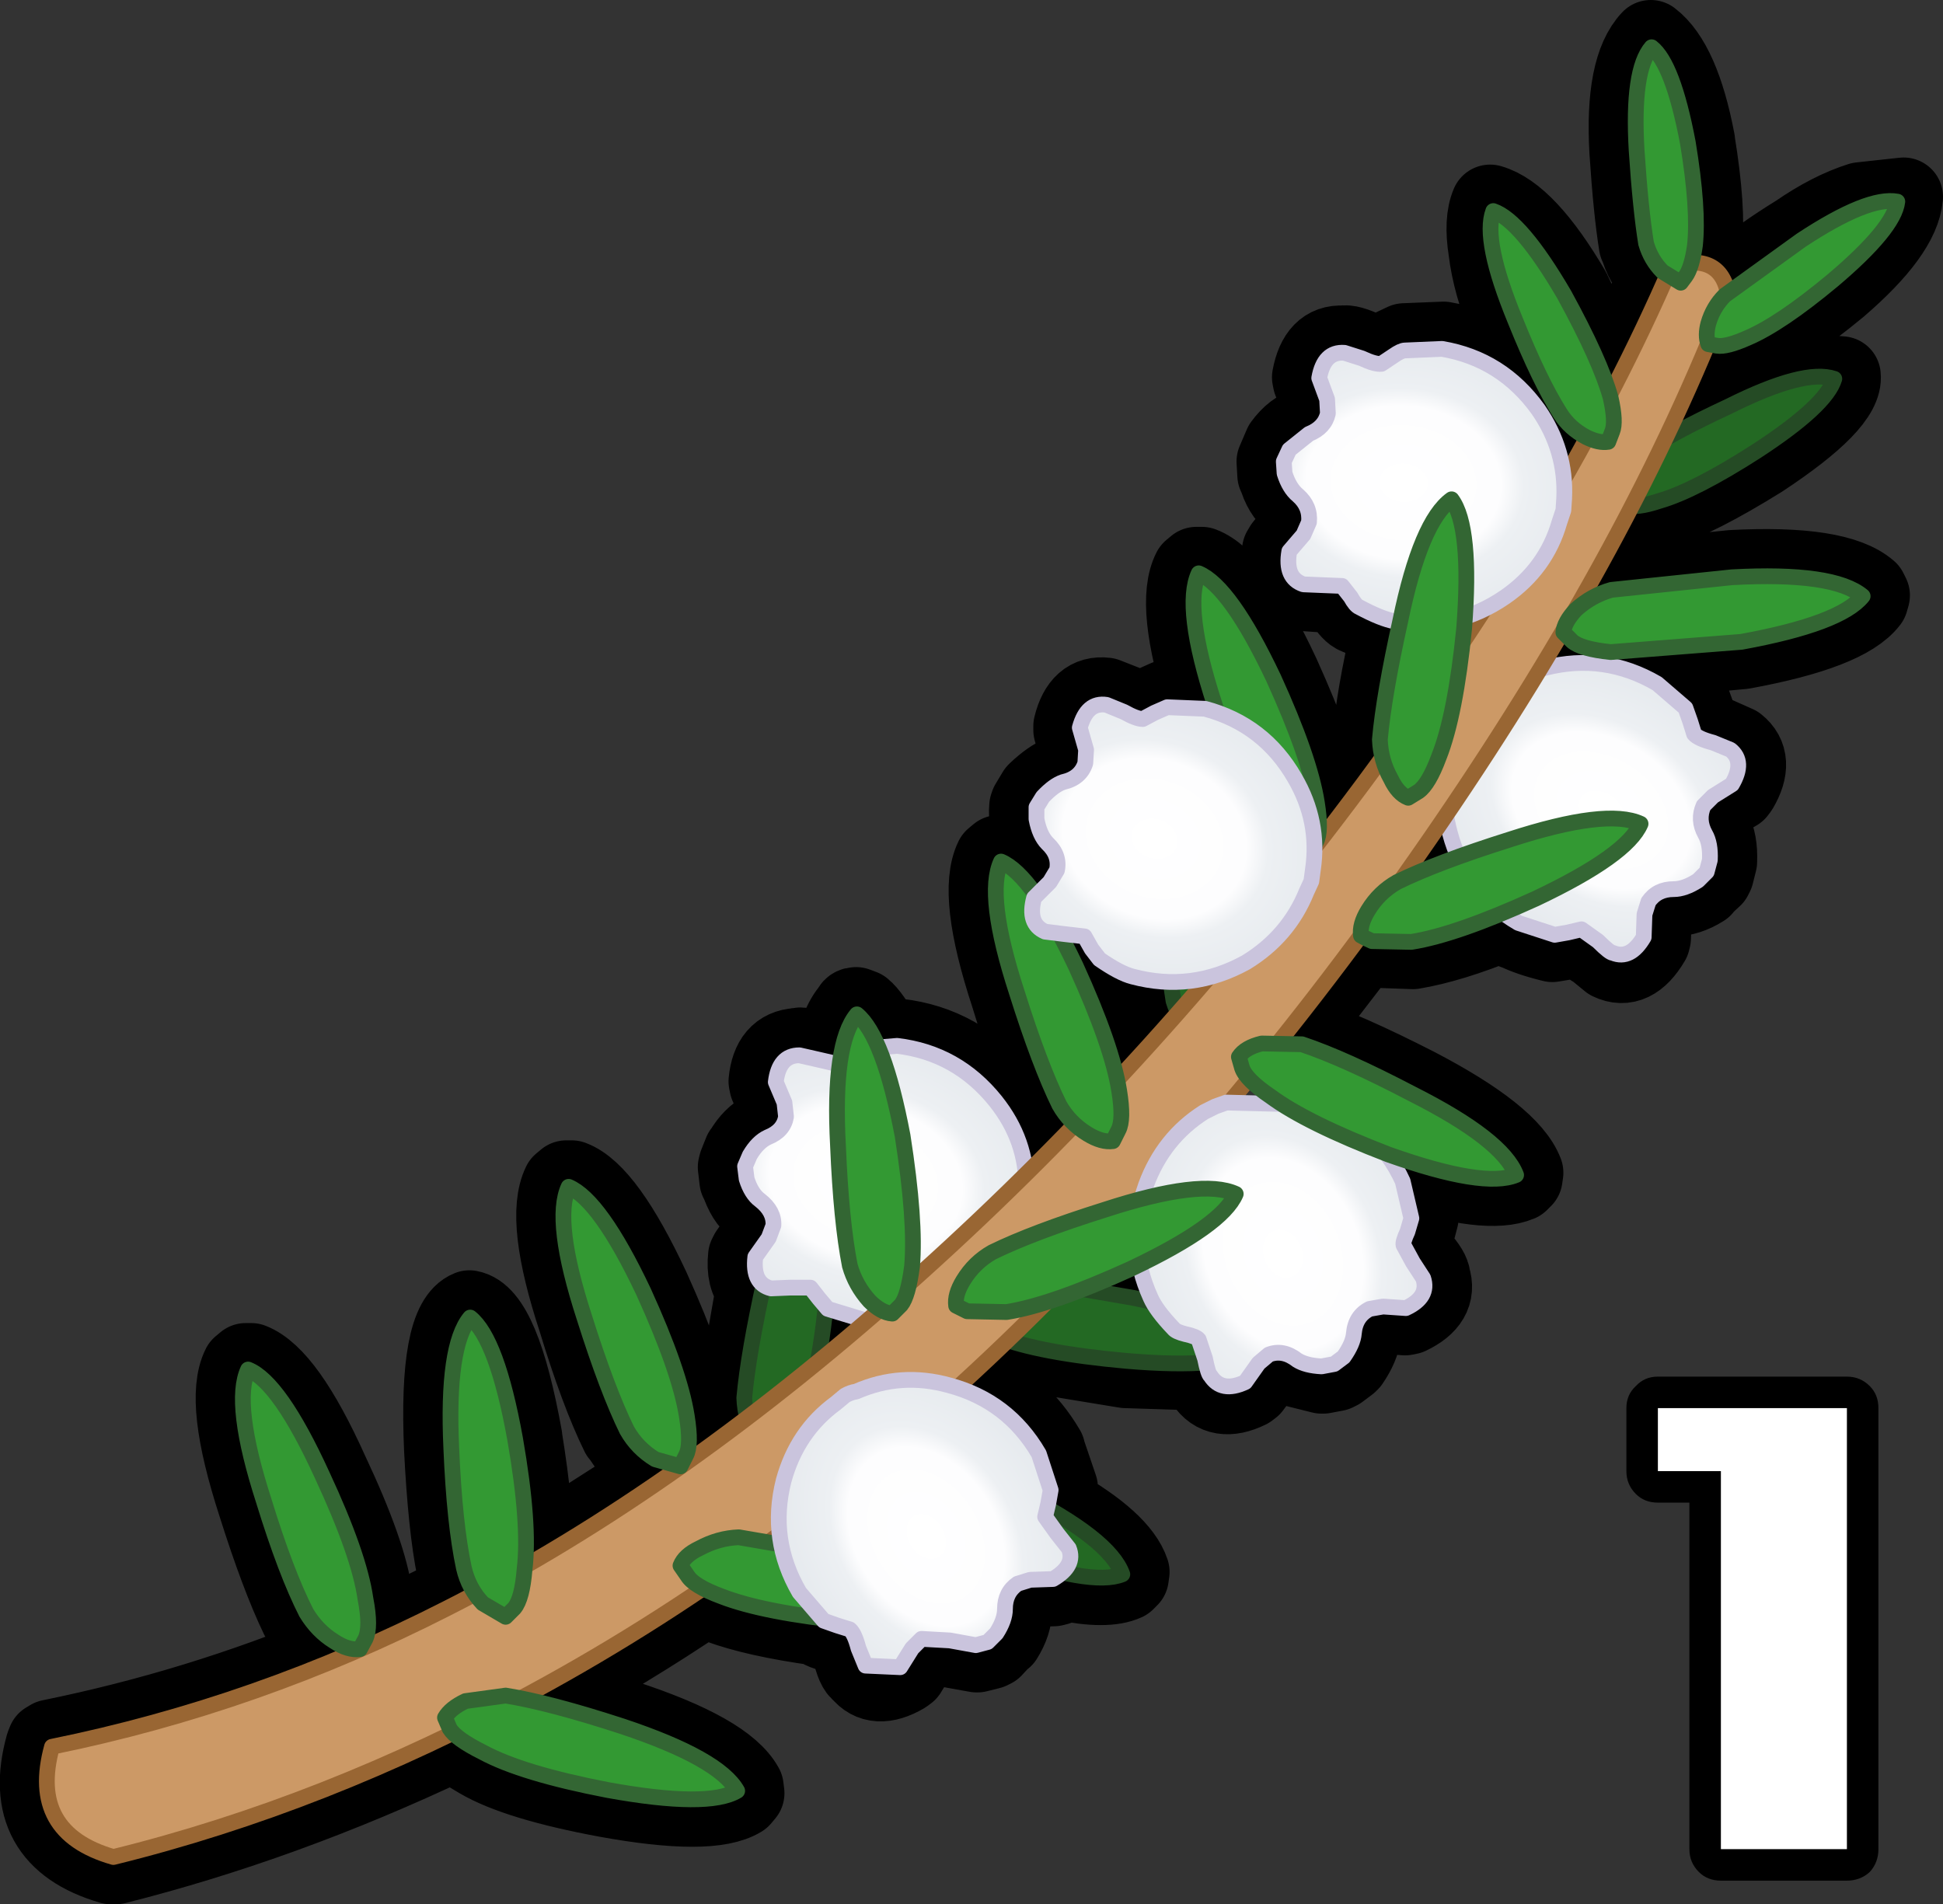 <?xml version="1.0" encoding="UTF-8" standalone="no"?>
<svg xmlns:xlink="http://www.w3.org/1999/xlink" height="120.9px" width="123.35px" xmlns="http://www.w3.org/2000/svg">
  <rect width="100%" height="100%" fill="#333333" stroke="none"/>
  <g transform="matrix(1.0, 0.0, 0.0, 1.0, 61.25, 61.4)">
    <path d="M34.35 -23.55 L41.35 -23.55 41.35 -17.5 34.35 -17.5 34.35 -23.55 M7.85 18.65 L12.7 18.65 12.7 22.35 7.85 22.35 7.85 18.65 M-5.75 21.1 L-5.75 25.3 -9.95 25.3 -9.95 21.1 -5.75 21.1" fill="#000000" fill-rule="evenodd" stroke="none"/>
    <path d="M42.15 -51.8 Q42.4 -48.0 42.75 -45.85 L42.8 -45.8 Q43.1 -44.65 43.95 -43.8 L44.0 -43.75 41.05 -37.55 38.5 -42.95 Q35.65 -47.8 33.35 -48.45 32.9 -47.4 33.2 -45.5 33.45 -43.4 34.5 -40.85 36.1 -36.85 37.4 -34.85 37.95 -34.0 38.85 -33.4 L38.3 -32.45 Q37.95 -34.1 36.8 -35.7 34.4 -39.05 30.4 -39.75 L27.9 -39.65 26.95 -39.2 26.9 -39.15 26.45 -38.8 26.4 -38.8 Q26.15 -38.8 25.45 -39.1 24.4 -39.6 24.0 -39.5 22.4 -39.6 22.0 -37.45 L22.05 -37.2 22.55 -35.9 22.55 -35.25 Q22.4 -34.6 21.7 -34.3 20.9 -34.1 20.2 -33.15 L19.75 -32.1 19.8 -31.25 19.85 -31.2 Q20.15 -30.1 20.85 -29.55 21.4 -29.0 21.35 -28.3 L21.1 -27.75 20.25 -26.7 20.1 -26.45 Q19.75 -24.4 21.25 -23.85 L22.7 -23.75 22.75 -23.75 23.75 -23.75 24.1 -23.25 24.05 -23.25 Q24.5 -22.5 24.9 -22.35 L27.05 -21.45 Q26.05 -17.1 25.85 -14.5 L25.85 -14.45 Q25.85 -13.9 26.0 -13.4 L23.0 -9.4 22.85 -10.5 Q22.45 -13.25 20.05 -18.55 17.2 -24.65 15.05 -25.45 L14.7 -25.45 14.4 -25.2 Q13.3 -23.05 15.25 -16.9 L12.85 -17.0 12.8 -17.0 11.8 -16.55 11.75 -16.55 11.3 -16.25 Q11.0 -16.25 10.35 -16.6 L8.95 -17.15 Q7.35 -17.35 6.85 -15.3 L6.85 -15.05 7.2 -13.75 7.15 -13.05 7.2 -13.1 Q7.0 -12.4 6.15 -12.2 L6.1 -12.2 Q5.45 -11.95 4.6 -11.15 L4.55 -11.1 4.1 -10.35 4.05 -10.2 Q4.0 -9.6 4.1 -9.25 L4.05 -9.3 Q4.25 -8.05 4.9 -7.5 L4.9 -7.45 Q5.5 -6.9 5.35 -6.25 L5.05 -5.75 5.05 -5.7 4.6 -5.3 Q3.4 -6.8 2.5 -7.15 L2.15 -7.15 1.85 -6.9 Q0.75 -4.65 2.85 1.75 4.25 6.35 5.55 9.0 L5.6 9.0 6.3 10.05 4.25 12.1 Q3.8 10.1 2.35 8.2 -0.3 4.95 -4.25 4.5 L-5.2 4.5 Q-5.95 3.1 -6.5 2.65 L-6.9 2.5 Q-7.15 2.5 -7.2 2.7 -8.05 3.65 -8.35 5.7 L-9.2 5.4 -9.25 5.4 Q-10.3 4.95 -10.65 5.1 -12.3 5.2 -12.5 7.25 L-12.45 7.5 -11.9 8.8 Q-11.8 9.15 -11.85 9.45 -12.0 10.05 -12.65 10.35 L-12.7 10.35 Q-13.5 10.75 -14.05 11.7 L-14.1 11.75 -14.4 12.5 -14.45 12.7 -14.35 13.55 -14.3 13.6 Q-13.9 14.8 -13.3 15.2 -12.65 15.7 -12.65 16.35 L-12.85 16.9 -12.85 16.95 -12.9 17.0 -13.7 18.15 -13.8 18.35 Q-13.95 19.75 -13.3 20.4 L-14.5 27.3 -14.5 27.35 -14.35 28.45 -17.0 30.4 Q-16.9 29.65 -17.15 28.45 -17.55 25.7 -19.95 20.4 -22.8 14.3 -24.95 13.5 L-25.3 13.5 -25.6 13.75 Q-26.7 16.0 -24.6 22.4 -23.2 27.0 -21.9 29.65 L-21.85 29.65 Q-21.2 30.85 -19.9 31.7 L-19.3 32.0 -27.35 37.15 Q-27.3 34.55 -28.05 29.9 L-28.05 29.85 Q-29.45 22.1 -31.45 21.75 -33.45 22.55 -33.1 30.6 -32.85 35.55 -32.3 38.25 L-31.8 39.6 -37.4 42.35 Q-37.25 41.5 -37.55 40.05 L-37.55 40.0 Q-37.9 37.25 -40.35 32.05 -43.1 25.95 -45.3 25.1 L-45.65 25.1 -45.95 25.35 Q-47.05 27.55 -44.95 34.05 -43.5 38.65 -42.25 41.25 L-42.2 41.25 Q-41.5 42.45 -40.3 43.25 L-39.95 43.45 Q-48.7 47.1 -58.05 49.0 L-58.3 49.15 -58.4 49.4 Q-60.05 55.3 -54.2 57.0 L-53.9 57.0 Q-43.2 54.3 -32.55 49.25 L-30.8 50.3 Q-28.4 51.7 -22.75 52.75 -16.15 53.95 -14.2 52.75 L-13.95 52.45 -14.0 52.05 Q-15.2 49.85 -21.6 47.75 L-26.75 46.25 Q-21.35 43.3 -16.55 40.05 L-15.6 40.45 Q-13.3 41.3 -9.35 41.85 L-9.3 41.85 Q-9.1 42.15 -8.15 42.3 L-7.65 42.4 -7.6 42.45 -7.2 43.4 Q-6.95 44.55 -6.6 44.75 -5.65 45.95 -3.85 44.9 L-3.65 44.75 -2.95 43.6 -2.45 43.1 -1.2 43.2 0.75 43.55 0.8 43.55 1.6 43.35 1.8 43.25 2.4 42.6 2.45 42.6 Q3.05 41.65 3.05 40.75 3.05 39.95 3.55 39.6 L4.25 39.4 5.65 39.35 5.85 39.3 6.3 39.0 Q9.0 39.55 10.2 39.0 L10.45 38.75 10.5 38.4 Q9.85 36.45 5.8 34.15 L5.95 33.05 5.15 30.7 5.15 30.65 Q3.45 27.75 0.5 26.55 L2.9 24.3 10.2 25.5 14.9 25.65 15.25 26.35 Q16.15 27.7 18.0 26.8 L18.2 26.65 19.1 25.45 19.55 25.05 Q20.15 24.85 20.8 25.35 L20.85 25.4 22.65 25.85 22.75 25.85 23.55 25.7 23.75 25.6 24.35 25.15 24.45 25.05 Q25.1 24.1 25.2 23.3 25.25 22.55 25.95 22.15 L25.9 22.15 26.5 22.05 27.95 22.15 28.2 22.1 Q30.1 21.2 29.6 19.7 29.6 19.3 28.85 18.45 L28.35 17.65 28.35 17.55 28.55 17.0 28.55 17.05 28.85 15.9 28.25 13.4 27.95 12.8 Q33.2 14.5 35.2 13.65 L35.45 13.4 35.5 13.05 Q34.6 10.7 28.65 7.6 24.25 5.35 21.55 4.45 L20.95 4.3 25.3 -1.35 25.65 -1.2 28.45 -1.1 Q30.85 -1.5 34.15 -2.85 L34.9 -2.35 34.95 -2.35 Q35.85 -1.9 37.3 -1.55 L38.5 -1.75 38.5 -1.7 39.05 -1.9 39.85 -1.25 39.85 -1.3 40.95 -0.4 Q42.4 0.3 43.55 -1.65 L43.6 -1.85 43.65 -3.25 43.85 -3.95 Q44.2 -4.45 45.0 -4.45 45.9 -4.45 46.85 -5.05 L46.85 -5.1 47.5 -5.7 47.6 -5.9 47.8 -6.7 47.8 -6.75 Q47.85 -7.95 47.45 -8.7 47.05 -9.4 47.35 -9.95 L47.8 -10.45 49.0 -11.15 49.15 -11.35 Q50.2 -13.15 49.0 -14.1 L47.65 -14.7 Q46.85 -14.95 46.7 -15.1 L46.65 -15.15 46.55 -15.65 46.15 -16.75 46.1 -16.8 44.2 -18.45 44.2 -18.4 41.85 -19.45 49.4 -20.15 Q55.95 -21.35 57.4 -23.25 L57.5 -23.6 57.35 -23.9 Q55.4 -25.6 48.7 -25.25 L40.95 -24.45 40.95 -24.4 40.2 -24.15 42.65 -28.75 44.3 -29.1 44.25 -29.1 Q46.45 -29.75 50.55 -32.3 55.85 -35.8 55.65 -37.55 L52.95 -37.75 Q50.85 -37.35 48.3 -36.05 L45.6 -34.7 47.5 -38.95 47.7 -38.95 Q48.3 -38.8 49.9 -39.5 52.0 -40.35 55.45 -43.2 59.4 -46.6 59.6 -48.9 L56.85 -48.6 Q54.95 -48.0 52.85 -46.55 50.65 -45.2 48.75 -43.65 48.15 -45.0 46.75 -45.15 L46.85 -45.7 46.85 -45.75 Q47.1 -48.1 46.4 -52.4 L46.4 -52.45 Q45.45 -57.45 43.55 -58.9 41.85 -57.1 42.15 -51.8 M7.35 -1.5 L7.4 -1.5 7.6 -0.95 Q7.95 -0.15 8.4 0.0 9.7 0.9 10.55 1.1 L12.65 1.45 12.75 2.25 12.8 2.3 12.95 2.85 10.0 6.15 Q9.25 3.55 7.5 -0.25 L6.85 -1.6 7.35 -1.5 M30.35 -8.4 L30.35 -8.35 Q30.45 -7.8 30.7 -7.3 L29.15 -6.7 30.35 -8.4" fill="none" stroke="#000000" stroke-linecap="round" stroke-linejoin="round" stroke-width="5.0"/>
    <path d="M-9.45 12.1 Q-8.15 13.85 -8.7 20.25 -9.2 25.8 -10.25 28.45 -10.9 30.2 -11.55 30.6 L-12.2 31.05 Q-12.85 30.75 -13.35 29.85 -13.95 28.7 -14.0 27.35 -13.75 24.55 -12.7 19.8 -11.4 13.45 -9.45 12.1 M10.0 38.55 Q8.05 39.35 1.95 37.15 -3.25 35.25 -5.6 33.55 -7.05 32.45 -7.3 31.75 L-7.6 30.95 Q-7.1 30.4 -6.15 30.2 -4.8 29.9 -3.5 30.2 -0.85 31.15 3.45 33.4 9.2 36.3 10.0 38.55 M0.65 20.35 Q1.8 19.75 3.15 19.7 L10.7 21.0 Q17.05 22.3 18.4 24.25 16.65 25.55 10.25 25.0 4.7 24.5 2.05 23.45 0.3 22.8 -0.1 22.15 L-0.55 21.5 Q-0.25 20.85 0.65 20.35 M50.25 -32.75 Q46.35 -30.25 44.1 -29.6 42.6 -29.1 42.0 -29.35 L41.35 -29.55 Q41.25 -30.15 41.55 -30.9 42.0 -31.9 42.9 -32.6 44.85 -33.9 48.5 -35.6 53.3 -38.0 55.2 -37.35 54.7 -35.65 50.25 -32.75 M12.55 -5.5 Q12.15 -11.95 13.7 -13.75 15.4 -12.4 16.6 -6.1 17.5 -0.6 17.2 2.25 17.0 4.1 16.5 4.65 L16.0 5.3 Q15.25 5.15 14.55 4.4 13.65 3.45 13.25 2.15 12.8 -0.6 12.55 -5.5 M31.5 -38.85 Q33.2 -37.5 34.4 -31.2 35.3 -25.7 35.0 -22.85 34.8 -21.0 34.3 -20.45 L33.8 -19.85 Q33.05 -19.95 32.35 -20.7 31.45 -21.65 31.05 -22.95 30.6 -25.7 30.35 -30.6 29.95 -37.05 31.5 -38.85" fill="#236923" fill-rule="evenodd" stroke="none"/>
    <path d="M31.5 -38.85 Q29.95 -37.05 30.35 -30.6 30.6 -25.7 31.05 -22.95 31.45 -21.65 32.35 -20.7 33.05 -19.95 33.8 -19.85 L34.3 -20.45 Q34.8 -21.0 35.0 -22.85 35.3 -25.7 34.4 -31.2 33.2 -37.5 31.5 -38.85 M12.55 -5.5 Q12.8 -0.6 13.25 2.15 13.65 3.45 14.55 4.4 15.25 5.15 16.0 5.3 L16.5 4.65 Q17.0 4.1 17.2 2.25 17.5 -0.6 16.6 -6.1 15.4 -12.4 13.7 -13.75 12.15 -11.95 12.55 -5.5 M50.25 -32.75 Q54.7 -35.65 55.2 -37.35 53.3 -38.0 48.5 -35.6 44.85 -33.9 42.9 -32.6 42.0 -31.9 41.55 -30.9 41.25 -30.15 41.35 -29.55 L42.0 -29.35 Q42.6 -29.1 44.1 -29.6 46.35 -30.25 50.25 -32.75 M0.65 20.35 Q-0.25 20.85 -0.55 21.5 L-0.1 22.15 Q0.3 22.8 2.05 23.45 4.7 24.5 10.25 25.0 16.65 25.55 18.4 24.25 17.05 22.3 10.7 21.0 L3.15 19.7 Q1.8 19.75 0.65 20.35 M10.0 38.55 Q9.2 36.3 3.45 33.4 -0.85 31.15 -3.5 30.2 -4.8 29.9 -6.15 30.2 -7.1 30.4 -7.6 30.95 L-7.3 31.75 Q-7.05 32.45 -5.6 33.55 -3.25 35.25 1.95 37.15 8.05 39.35 10.0 38.55 M-9.45 12.1 Q-11.4 13.45 -12.7 19.8 -13.75 24.55 -14.0 27.35 -13.95 28.7 -13.35 29.85 -12.85 30.75 -12.2 31.05 L-11.55 30.6 Q-10.9 30.2 -10.25 28.45 -9.2 25.8 -8.7 20.25 -8.15 13.85 -9.45 12.1" fill="none" stroke="#254b25" stroke-linecap="round" stroke-linejoin="round" stroke-width="1.0"/>
    <path d="M36.85 -19.0 Q40.6 -19.95 43.95 -18.0 L45.75 -16.45 46.05 -15.6 46.3 -14.8 Q46.55 -14.5 47.5 -14.25 L48.6 -13.8 Q49.55 -13.05 48.7 -11.6 L47.5 -10.85 46.9 -10.25 Q46.5 -9.35 47.0 -8.45 47.35 -7.85 47.3 -6.8 L47.1 -6.05 46.55 -5.5 Q45.7 -4.95 45.0 -4.95 43.95 -4.95 43.4 -4.15 L43.15 -3.35 43.1 -1.9 Q42.25 -0.45 41.15 -0.9 40.95 -0.9 40.2 -1.65 L39.15 -2.4 38.3 -2.2 37.45 -2.05 35.15 -2.8 Q31.8 -4.75 30.8 -8.5 29.95 -11.55 31.2 -14.4 L31.45 -15.1 31.95 -15.7 Q33.75 -18.15 36.85 -19.0" fill="url(#gradient0)" fill-rule="evenodd" stroke="none"/>
    <path d="M3.9 14.05 L3.9 14.85 3.7 15.55 Q3.05 18.5 0.55 20.5 -2.6 22.85 -6.4 22.4 L-8.7 21.7 -9.25 21.05 -9.8 20.35 -11.1 20.35 -12.3 20.4 Q-13.5 20.1 -13.3 18.4 L-12.45 17.2 -12.15 16.4 Q-12.1 15.5 -13.0 14.8 -13.55 14.4 -13.85 13.45 L-13.95 12.65 -13.65 11.95 Q-13.15 11.1 -12.5 10.8 -11.5 10.4 -11.35 9.5 L-11.45 8.6 -12.0 7.3 Q-11.8 5.6 -10.5 5.6 L-9.4 5.85 -8.1 6.15 -7.35 5.65 -6.7 5.2 -4.3 5.0 Q-0.5 5.45 1.95 8.5 3.95 11.0 3.9 14.05" fill="url(#gradient1)" fill-rule="evenodd" stroke="none"/>
    <path d="M36.85 -19.0 Q40.6 -19.95 43.95 -18.0 L45.75 -16.45 46.05 -15.6 46.3 -14.8 Q46.55 -14.5 47.5 -14.25 L48.6 -13.8 Q49.55 -13.05 48.7 -11.6 L47.5 -10.85 46.9 -10.25 Q46.5 -9.35 47.0 -8.45 47.35 -7.85 47.3 -6.8 L47.1 -6.05 46.55 -5.5 Q45.7 -4.95 45.0 -4.95 43.95 -4.95 43.4 -4.15 L43.15 -3.35 43.1 -1.9 Q42.25 -0.45 41.15 -0.9 40.95 -0.9 40.2 -1.65 L39.15 -2.4 38.3 -2.2 37.45 -2.05 35.15 -2.8 Q31.8 -4.75 30.8 -8.5 29.95 -11.55 31.2 -14.4 L31.45 -15.1 31.95 -15.7 Q33.75 -18.15 36.85 -19.0 M3.9 14.05 L3.9 14.85 3.7 15.55 Q3.05 18.5 0.55 20.5 -2.6 22.85 -6.4 22.4 L-8.7 21.7 -9.25 21.05 -9.8 20.35 -11.1 20.35 -12.3 20.4 Q-13.5 20.1 -13.3 18.4 L-12.45 17.2 -12.15 16.4 Q-12.1 15.5 -13.0 14.8 -13.55 14.4 -13.85 13.45 L-13.95 12.65 -13.65 11.95 Q-13.15 11.1 -12.5 10.8 -11.5 10.4 -11.35 9.5 L-11.45 8.6 -12.0 7.3 Q-11.8 5.6 -10.5 5.6 L-9.4 5.85 -8.1 6.15 -7.35 5.65 -6.7 5.2 -4.3 5.0 Q-0.5 5.45 1.95 8.5 3.95 11.0 3.9 14.05" fill="none" stroke="#cac4dd" stroke-linecap="round" stroke-linejoin="round" stroke-width="1.0"/>
    <path d="M48.45 -42.75 Q42.4 -27.0 30.25 -9.2 17.9 8.9 3.45 23.0 -11.05 37.15 -27.5 46.05 -40.65 53.2 -54.05 56.5 -59.45 54.95 -57.95 49.5 -44.9 46.85 -32.85 40.7 -17.95 33.15 -2.75 19.4 12.25 5.9 25.3 -11.65 38.15 -29.0 44.85 -44.5 47.95 -45.4 48.45 -42.75" fill="#cc9966" fill-rule="evenodd" stroke="none"/>
    <path d="M48.45 -42.75 Q42.4 -27.0 30.25 -9.2 17.9 8.9 3.45 23.0 -11.05 37.15 -27.5 46.05 -40.65 53.2 -54.05 56.5 -59.45 54.95 -57.95 49.5 -44.9 46.85 -32.85 40.7 -17.95 33.15 -2.75 19.4 12.25 5.9 25.3 -11.65 38.15 -29.0 44.85 -44.5 47.95 -45.4 48.45 -42.75 Z" fill="none" stroke="#996633" stroke-linecap="round" stroke-linejoin="round" stroke-width="1.0"/>
    <path d="M24.1 -39.0 L25.2 -38.65 Q26.05 -38.25 26.45 -38.3 L27.2 -38.8 Q27.7 -39.15 27.95 -39.15 L30.3 -39.25 Q34.1 -38.6 36.4 -35.4 38.2 -32.8 38.05 -29.75 L38.0 -29.0 37.75 -28.25 Q36.9 -25.3 34.3 -23.5 31.1 -21.3 27.3 -21.95 26.45 -22.1 25.05 -22.85 24.8 -22.95 24.5 -23.5 L23.95 -24.2 22.7 -24.25 21.5 -24.3 Q20.3 -24.7 20.6 -26.4 L21.5 -27.45 21.85 -28.25 Q21.95 -29.25 21.15 -29.95 20.6 -30.4 20.3 -31.35 L20.25 -32.1 20.6 -32.85 21.85 -33.85 Q22.85 -34.25 23.05 -35.15 L23.0 -36.05 22.5 -37.4 Q22.8 -39.1 24.1 -39.0" fill="url(#gradient2)" fill-rule="evenodd" stroke="none"/>
    <path d="M28.35 15.95 L28.1 16.8 Q27.8 17.45 27.85 17.65 L28.45 18.75 29.1 19.75 Q29.5 20.95 28.0 21.65 L26.55 21.55 25.7 21.7 Q24.8 22.15 24.7 23.25 24.65 23.9 24.05 24.75 L23.45 25.2 22.65 25.35 Q21.65 25.3 21.1 24.95 20.2 24.25 19.3 24.6 L18.65 25.15 17.8 26.35 Q16.3 27.05 15.6 25.95 15.45 25.85 15.25 24.85 L14.85 23.65 Q14.7 23.45 14.0 23.3 13.4 23.15 13.25 22.95 12.15 21.8 11.8 21.0 10.2 17.5 11.5 13.85 12.6 10.85 15.2 9.2 L15.9 8.85 16.6 8.6 22.5 8.75 Q26.2 10.1 27.8 13.6 L28.35 15.95" fill="url(#gradient3)" fill-rule="evenodd" stroke="none"/>
    <path d="M24.1 -39.0 L25.2 -38.65 Q26.05 -38.25 26.45 -38.3 L27.2 -38.8 Q27.7 -39.15 27.95 -39.15 L30.3 -39.25 Q34.1 -38.6 36.4 -35.4 38.2 -32.8 38.05 -29.75 L38.0 -29.0 37.75 -28.25 Q36.9 -25.3 34.3 -23.5 31.1 -21.3 27.3 -21.95 26.45 -22.1 25.05 -22.85 24.8 -22.95 24.5 -23.5 L23.95 -24.2 22.7 -24.25 21.5 -24.3 Q20.3 -24.7 20.6 -26.4 L21.5 -27.45 21.85 -28.25 Q21.95 -29.25 21.15 -29.95 20.6 -30.4 20.3 -31.35 L20.25 -32.1 20.6 -32.85 21.85 -33.85 Q22.85 -34.25 23.05 -35.15 L23.0 -36.05 22.5 -37.4 Q22.8 -39.1 24.1 -39.0 M28.35 15.95 L28.1 16.8 Q27.8 17.45 27.85 17.65 L28.45 18.75 29.1 19.75 Q29.5 20.95 28.0 21.65 L26.55 21.55 25.7 21.7 Q24.8 22.15 24.7 23.25 24.65 23.9 24.05 24.75 L23.45 25.2 22.65 25.35 Q21.65 25.3 21.1 24.95 20.2 24.25 19.3 24.6 L18.65 25.15 17.8 26.35 Q16.3 27.05 15.6 25.95 15.45 25.85 15.25 24.85 L14.85 23.65 Q14.7 23.45 14.0 23.3 13.4 23.15 13.25 22.95 12.15 21.8 11.8 21.0 10.2 17.5 11.5 13.85 12.6 10.85 15.2 9.2 L15.9 8.85 16.6 8.6 22.5 8.75 Q26.2 10.1 27.8 13.6 L28.35 15.95" fill="none" stroke="#cac4dd" stroke-linecap="round" stroke-linejoin="round" stroke-width="1.0"/>
    <path d="M-32.7 48.35 L-33.0 47.65 Q-32.65 47.05 -31.7 46.6 L-29.15 46.25 Q-26.35 46.7 -21.75 48.2 -15.6 50.25 -14.45 52.3 -16.3 53.4 -22.65 52.25 -28.1 51.2 -30.6 49.85 -32.3 49.0 -32.7 48.35 M-30.6 40.4 Q-31.5 39.45 -31.8 38.15 -32.4 35.35 -32.6 30.55 -32.9 24.05 -31.4 22.25 -29.7 23.6 -28.55 29.95 -27.6 35.4 -27.95 38.25 -28.1 40.1 -28.6 40.7 L-29.15 41.25 -30.6 40.4 M-24.15 22.25 Q-26.15 16.1 -25.15 13.95 -23.15 14.8 -20.4 20.6 -18.1 25.65 -17.65 28.5 -17.35 30.35 -17.7 31.0 L-18.05 31.7 -19.65 31.25 Q-20.8 30.55 -21.45 29.4 -22.7 26.85 -24.15 22.25 M-6.85 3.0 Q-5.15 4.4 -3.95 10.7 -3.1 16.15 -3.35 19.0 -3.6 20.9 -4.05 21.45 L-4.6 22.0 Q-5.3 21.95 -6.05 21.2 -6.95 20.2 -7.3 18.95 -7.85 16.15 -8.05 11.35 -8.4 4.85 -6.85 3.0 M1.75 18.1 Q4.3 16.85 8.9 15.4 15.05 13.4 17.2 14.4 16.35 16.4 10.55 19.15 5.5 21.45 2.65 21.9 L0.15 21.85 -0.55 21.5 Q-0.65 20.8 -0.1 19.9 0.6 18.75 1.75 18.1 M21.4 4.9 Q24.1 5.8 28.4 8.05 34.15 10.95 35.0 13.2 32.95 14.05 26.9 11.9 21.7 9.9 19.4 8.2 17.85 7.15 17.6 6.4 L17.4 5.7 Q17.8 5.1 18.85 4.85 L21.4 4.9 M59.2 -48.6 Q59.0 -46.9 55.1 -43.6 51.8 -40.85 49.7 -39.95 48.35 -39.35 47.75 -39.45 L47.2 -39.55 Q47.0 -40.1 47.2 -40.85 47.5 -41.9 48.25 -42.65 L53.1 -46.15 Q57.35 -48.95 59.2 -48.6 M25.6 -3.6 Q26.3 -4.75 27.45 -5.4 30.0 -6.65 34.6 -8.1 40.75 -10.1 42.9 -9.1 42.05 -7.1 36.25 -4.35 31.2 -2.05 28.35 -1.6 L25.85 -1.65 Q25.4 -1.85 25.15 -2.0 25.05 -2.7 25.6 -3.6 M26.35 -14.45 Q26.6 -17.25 27.65 -22.0 28.95 -28.3 30.9 -29.7 32.2 -27.95 31.7 -21.5 31.15 -16.0 30.1 -13.35 29.45 -11.6 28.8 -11.15 L28.15 -10.75 Q27.5 -11.0 27.05 -11.95 26.4 -13.1 26.35 -14.45 M38.0 -21.25 Q38.05 -21.9 38.8 -22.7 39.8 -23.6 41.05 -23.95 L48.7 -24.75 Q55.15 -25.1 57.0 -23.55 55.6 -21.8 49.3 -20.65 L41.0 -20.0 Q39.1 -20.2 38.55 -20.7 L38.0 -21.25 M2.3 -6.7 Q4.3 -5.85 7.05 -0.05 9.35 5.0 9.8 7.85 10.1 9.7 9.75 10.35 L9.4 11.05 Q8.7 11.15 7.8 10.6 6.65 9.9 6.0 8.75 4.75 6.2 3.3 1.6 1.3 -4.55 2.3 -6.7 M18.55 -9.55 Q17.3 -12.1 15.85 -16.7 13.85 -22.85 14.85 -25.0 16.85 -24.15 19.6 -18.35 21.9 -13.3 22.35 -10.45 22.65 -8.6 22.3 -7.95 L21.95 -7.25 Q21.25 -7.15 20.35 -7.7 19.2 -8.4 18.55 -9.55 M34.95 -41.05 Q32.85 -46.15 33.55 -48.0 35.3 -47.4 38.05 -42.7 40.35 -38.5 41.0 -36.15 41.35 -34.6 41.1 -34.0 L40.85 -33.35 Q40.25 -33.25 39.45 -33.65 38.4 -34.2 37.8 -35.15 36.5 -37.2 34.95 -41.05 M43.6 -58.4 Q44.95 -57.35 45.9 -52.35 46.6 -48.1 46.35 -45.8 46.15 -44.4 45.75 -43.85 L45.45 -43.45 44.3 -44.15 Q43.55 -44.9 43.25 -45.95 42.9 -48.1 42.65 -51.85 42.35 -56.95 43.6 -58.4 M-38.4 43.3 Q-39.15 43.4 -40.05 42.8 -41.1 42.15 -41.8 41.0 -43.1 38.45 -44.5 33.9 -46.5 27.7 -45.5 25.55 -43.5 26.35 -40.8 32.25 -38.45 37.3 -38.05 40.1 -37.7 41.9 -38.05 42.65 L-38.4 43.3 M-16.85 36.9 Q-15.65 36.25 -14.35 36.2 L-6.8 37.5 Q-0.5 38.8 0.9 40.75 -0.85 42.05 -7.25 41.55 -12.75 41.0 -15.45 39.95 -17.2 39.3 -17.6 38.65 L-18.05 38.0 Q-17.8 37.35 -16.85 36.9" fill="#339933" fill-rule="evenodd" stroke="none"/>
    <path d="M43.6 -58.4 Q42.35 -56.95 42.65 -51.85 42.9 -48.1 43.25 -45.95 43.55 -44.9 44.3 -44.15 L45.45 -43.45 45.75 -43.85 Q46.15 -44.4 46.35 -45.8 46.6 -48.1 45.9 -52.35 44.95 -57.35 43.6 -58.4 M34.95 -41.05 Q36.5 -37.2 37.8 -35.15 38.4 -34.2 39.45 -33.65 40.25 -33.25 40.85 -33.35 L41.1 -34.0 Q41.35 -34.6 41.0 -36.15 40.35 -38.5 38.05 -42.7 35.3 -47.4 33.55 -48.0 32.85 -46.15 34.95 -41.05 M18.55 -9.55 Q19.2 -8.4 20.35 -7.7 21.25 -7.15 21.95 -7.25 L22.3 -7.95 Q22.65 -8.6 22.35 -10.45 21.9 -13.3 19.6 -18.35 16.85 -24.15 14.85 -25.0 13.85 -22.85 15.85 -16.7 17.3 -12.1 18.55 -9.55 M2.3 -6.7 Q1.3 -4.55 3.3 1.6 4.75 6.2 6.0 8.75 6.65 9.9 7.8 10.6 8.7 11.15 9.4 11.05 L9.75 10.35 Q10.1 9.7 9.8 7.85 9.35 5.0 7.05 -0.05 4.3 -5.85 2.3 -6.7 M38.0 -21.25 L38.55 -20.7 Q39.1 -20.2 41.0 -20.0 L49.3 -20.65 Q55.6 -21.8 57.0 -23.55 55.15 -25.1 48.7 -24.75 L41.05 -23.95 Q39.8 -23.6 38.8 -22.7 38.05 -21.9 38.0 -21.25 M26.35 -14.45 Q26.4 -13.1 27.05 -11.95 27.5 -11.0 28.15 -10.75 L28.8 -11.15 Q29.45 -11.6 30.1 -13.35 31.15 -16.0 31.7 -21.5 32.2 -27.95 30.9 -29.7 28.95 -28.3 27.65 -22.0 26.6 -17.25 26.35 -14.45 M25.6 -3.6 Q25.05 -2.7 25.15 -2.0 25.4 -1.85 25.85 -1.65 L28.35 -1.6 Q31.2 -2.05 36.25 -4.35 42.05 -7.1 42.9 -9.1 40.75 -10.1 34.6 -8.1 30.0 -6.65 27.45 -5.4 26.3 -4.75 25.6 -3.6 M59.2 -48.6 Q57.35 -48.95 53.1 -46.15 L48.25 -42.65 Q47.5 -41.9 47.2 -40.85 47.0 -40.1 47.2 -39.55 L47.75 -39.45 Q48.35 -39.35 49.7 -39.95 51.8 -40.85 55.1 -43.6 59.0 -46.9 59.2 -48.6 M21.4 4.9 L18.85 4.85 Q17.8 5.1 17.4 5.7 L17.6 6.4 Q17.85 7.15 19.4 8.2 21.7 9.9 26.9 11.9 32.95 14.05 35.0 13.2 34.15 10.95 28.4 8.05 24.1 5.8 21.4 4.9 M1.75 18.1 Q0.6 18.75 -0.1 19.9 -0.65 20.8 -0.55 21.5 L0.15 21.85 2.65 21.9 Q5.5 21.45 10.55 19.15 16.35 16.4 17.2 14.4 15.05 13.4 8.9 15.4 4.3 16.85 1.75 18.1 M-6.85 3.0 Q-8.4 4.85 -8.05 11.35 -7.85 16.15 -7.3 18.95 -6.95 20.2 -6.05 21.2 -5.3 21.95 -4.6 22.0 L-4.05 21.45 Q-3.6 20.9 -3.35 19.0 -3.1 16.15 -3.95 10.7 -5.15 4.4 -6.85 3.0 M-24.15 22.25 Q-22.7 26.85 -21.45 29.4 -20.8 30.55 -19.65 31.25 L-18.05 31.7 -17.7 31.0 Q-17.35 30.35 -17.65 28.5 -18.1 25.65 -20.4 20.6 -23.15 14.8 -25.15 13.95 -26.15 16.1 -24.15 22.25 M-30.6 40.4 L-29.15 41.25 -28.6 40.7 Q-28.1 40.1 -27.95 38.25 -27.6 35.4 -28.55 29.95 -29.7 23.6 -31.4 22.25 -32.9 24.05 -32.6 30.55 -32.4 35.35 -31.8 38.15 -31.5 39.45 -30.6 40.4 M-32.7 48.35 Q-32.3 49.0 -30.6 49.85 -28.1 51.2 -22.65 52.25 -16.3 53.4 -14.45 52.3 -15.6 50.25 -21.75 48.2 -26.35 46.7 -29.15 46.25 L-31.7 46.6 Q-32.65 47.05 -33.0 47.65 L-32.7 48.35 M-38.4 43.3 Q-39.15 43.4 -40.05 42.8 -41.1 42.15 -41.8 41.0 -43.1 38.45 -44.5 33.9 -46.5 27.7 -45.5 25.55 -43.5 26.35 -40.8 32.25 -38.45 37.3 -38.05 40.1 -37.7 41.9 -38.05 42.65 L-38.4 43.3 M-16.85 36.9 Q-17.8 37.35 -18.05 38.0 L-17.6 38.65 Q-17.2 39.3 -15.45 39.95 -12.75 41.0 -7.25 41.55 -0.85 42.05 0.9 40.75 -0.5 38.8 -6.8 37.5 L-14.35 36.2 Q-15.65 36.25 -16.85 36.9" fill="none" stroke="#336633" stroke-linecap="round" stroke-linejoin="round" stroke-width="1.0"/>
    <path d="M12.05 -16.15 L12.85 -16.5 15.25 -16.4 Q19.0 -15.4 20.95 -12.0 22.55 -9.25 22.1 -6.2 L22.0 -5.45 21.7 -4.8 Q20.55 -1.95 17.85 -0.3 14.4 1.6 10.65 0.6 9.85 0.4 8.55 -0.5 L8.05 -1.15 7.6 -1.95 6.3 -2.1 5.1 -2.25 Q3.95 -2.75 4.4 -4.4 L5.4 -5.4 5.85 -6.15 Q6.05 -7.1 5.25 -7.85 4.75 -8.35 4.55 -9.4 L4.55 -10.15 4.95 -10.8 Q5.65 -11.55 6.25 -11.75 7.35 -12.0 7.65 -12.95 L7.7 -13.8 7.3 -15.2 Q7.75 -16.85 9.0 -16.65 L10.1 -16.2 Q10.9 -15.75 11.3 -15.75 L12.05 -16.15" fill="url(#gradient4)" fill-rule="evenodd" stroke="none"/>
    <path d="M6.6 36.9 Q7.05 38.0 5.6 38.85 L4.15 38.9 3.35 39.15 Q2.55 39.7 2.55 40.75 2.55 41.45 2.0 42.3 L1.45 42.85 0.7 43.05 -0.95 42.75 -2.75 42.65 -3.35 43.25 -4.1 44.45 -6.3 44.35 -6.75 43.25 Q-7.0 42.3 -7.3 42.05 L-8.1 41.8 -8.95 41.5 -10.5 39.7 Q-12.45 36.35 -11.5 32.6 -10.65 29.5 -8.2 27.7 L-7.6 27.2 Q-7.25 27.0 -6.9 26.95 -4.05 25.7 -1.0 26.55 2.75 27.55 4.7 30.9 L5.45 33.2 5.3 34.05 5.1 34.9 5.85 35.95 6.6 36.9" fill="url(#gradient5)" fill-rule="evenodd" stroke="none"/>
    <path d="M12.05 -16.15 L12.85 -16.5 15.25 -16.4 Q19.0 -15.4 20.95 -12.0 22.55 -9.25 22.1 -6.2 L22.0 -5.45 21.7 -4.8 Q20.55 -1.95 17.85 -0.3 14.4 1.6 10.65 0.6 9.85 0.4 8.55 -0.5 L8.05 -1.15 7.6 -1.95 6.3 -2.1 5.1 -2.25 Q3.95 -2.75 4.4 -4.4 L5.4 -5.4 5.85 -6.15 Q6.05 -7.1 5.25 -7.85 4.75 -8.35 4.55 -9.4 L4.55 -10.15 4.95 -10.8 Q5.65 -11.55 6.25 -11.75 7.35 -12.0 7.65 -12.95 L7.7 -13.8 7.3 -15.2 Q7.75 -16.85 9.0 -16.65 L10.1 -16.2 Q10.9 -15.75 11.3 -15.75 L12.05 -16.15 M6.6 36.9 Q7.05 38.0 5.6 38.85 L4.15 38.9 3.35 39.15 Q2.55 39.7 2.55 40.75 2.55 41.45 2.0 42.3 L1.45 42.85 0.7 43.05 -0.95 42.75 -2.75 42.65 -3.35 43.25 -4.1 44.45 -6.3 44.35 -6.75 43.25 Q-7.0 42.3 -7.3 42.05 L-8.1 41.8 -8.95 41.5 -10.5 39.7 Q-12.45 36.35 -11.5 32.6 -10.65 29.5 -8.2 27.7 L-7.6 27.2 Q-7.25 27.0 -6.9 26.95 -4.05 25.7 -1.0 26.55 2.75 27.55 4.7 30.9 L5.45 33.2 5.3 34.05 5.1 34.9 5.85 35.95 6.6 36.9" fill="none" stroke="#cac4dd" stroke-linecap="round" stroke-linejoin="round" stroke-width="1.0"/>
    <path d="M48.1 30.0 Q48.85 30.0 49.45 30.6 50.0 31.15 50.0 32.0 L50.0 54.0 54.0 54.0 54.0 30.0 48.1 30.0 M56.0 26.0 Q56.85 26.0 57.45 26.6 58.0 27.15 58.0 28.0 L58.0 56.0 Q58.0 56.85 57.45 57.45 56.85 58.0 56.0 58.0 L48.0 58.0 Q47.15 58.0 46.6 57.45 46.0 56.85 46.0 56.0 L46.0 34.0 44.0 34.0 Q43.15 34.0 42.6 33.45 42.0 32.85 42.0 32.0 L42.0 28.0 Q42.0 27.15 42.6 26.6 43.15 26.0 44.0 26.0 L56.0 26.0" fill="#000000" fill-rule="evenodd" stroke="none"/>
    <path d="M44.0 32.0 L44.0 28.0 56.0 28.0 56.0 56.0 48.0 56.0 48.0 32.0 44.0 32.0" fill="#ffffff" fill-rule="evenodd" stroke="none"/>
  </g>
  <defs>
    <radialGradient cx="0" cy="0" gradientTransform="matrix(0.012, 0.007, -0.005, 0.009, 40.4, -9.95)" gradientUnits="userSpaceOnUse" id="gradient0" r="819.2" spreadMethod="pad">
      <stop offset="0.0" stop-color="#ffffff"/>
      <stop offset="0.533" stop-color="#fdfdfe"/>
      <stop offset="0.659" stop-color="#edf0f3"/>
      <stop offset="1.0" stop-color="#e6eaee"/>
    </radialGradient>
    <radialGradient cx="0" cy="0" gradientTransform="matrix(-0.014, -0.002, 0.001, -0.011, -6.3, 13.6)" gradientUnits="userSpaceOnUse" id="gradient1" r="819.2" spreadMethod="pad">
      <stop offset="0.0" stop-color="#ffffff"/>
      <stop offset="0.533" stop-color="#fdfdfe"/>
      <stop offset="0.659" stop-color="#edf0f3"/>
      <stop offset="1.0" stop-color="#e6eaee"/>
    </radialGradient>
    <radialGradient cx="0" cy="0" gradientTransform="matrix(-0.014, -0.002, 0.002, -0.011, 27.85, -30.75)" gradientUnits="userSpaceOnUse" id="gradient2" r="819.2" spreadMethod="pad">
      <stop offset="0.0" stop-color="#ffffff"/>
      <stop offset="0.533" stop-color="#fdfdfe"/>
      <stop offset="0.659" stop-color="#edf0f3"/>
      <stop offset="1.0" stop-color="#e6eaee"/>
    </radialGradient>
    <radialGradient cx="0" cy="0" gradientTransform="matrix(0.006, 0.013, -0.01, 0.005, 20.2, 18.2)" gradientUnits="userSpaceOnUse" id="gradient3" r="819.2" spreadMethod="pad">
      <stop offset="0.0" stop-color="#ffffff"/>
      <stop offset="0.533" stop-color="#fdfdfe"/>
      <stop offset="0.659" stop-color="#edf0f3"/>
      <stop offset="1.0" stop-color="#e6eaee"/>
    </radialGradient>
    <radialGradient cx="0" cy="0" gradientTransform="matrix(-0.013, -0.004, 0.003, -0.011, 12.05, -8.15)" gradientUnits="userSpaceOnUse" id="gradient4" r="819.2" spreadMethod="pad">
      <stop offset="0.0" stop-color="#ffffff"/>
      <stop offset="0.533" stop-color="#fdfdfe"/>
      <stop offset="0.659" stop-color="#edf0f3"/>
      <stop offset="1.0" stop-color="#e6eaee"/>
    </radialGradient>
    <radialGradient cx="0" cy="0" gradientTransform="matrix(0.007, 0.012, -0.009, 0.005, -2.45, 36.15)" gradientUnits="userSpaceOnUse" id="gradient5" r="819.2" spreadMethod="pad">
      <stop offset="0.0" stop-color="#ffffff"/>
      <stop offset="0.533" stop-color="#fdfdfe"/>
      <stop offset="0.659" stop-color="#edf0f3"/>
      <stop offset="1.0" stop-color="#e6eaee"/>
    </radialGradient>
  </defs>
</svg>
